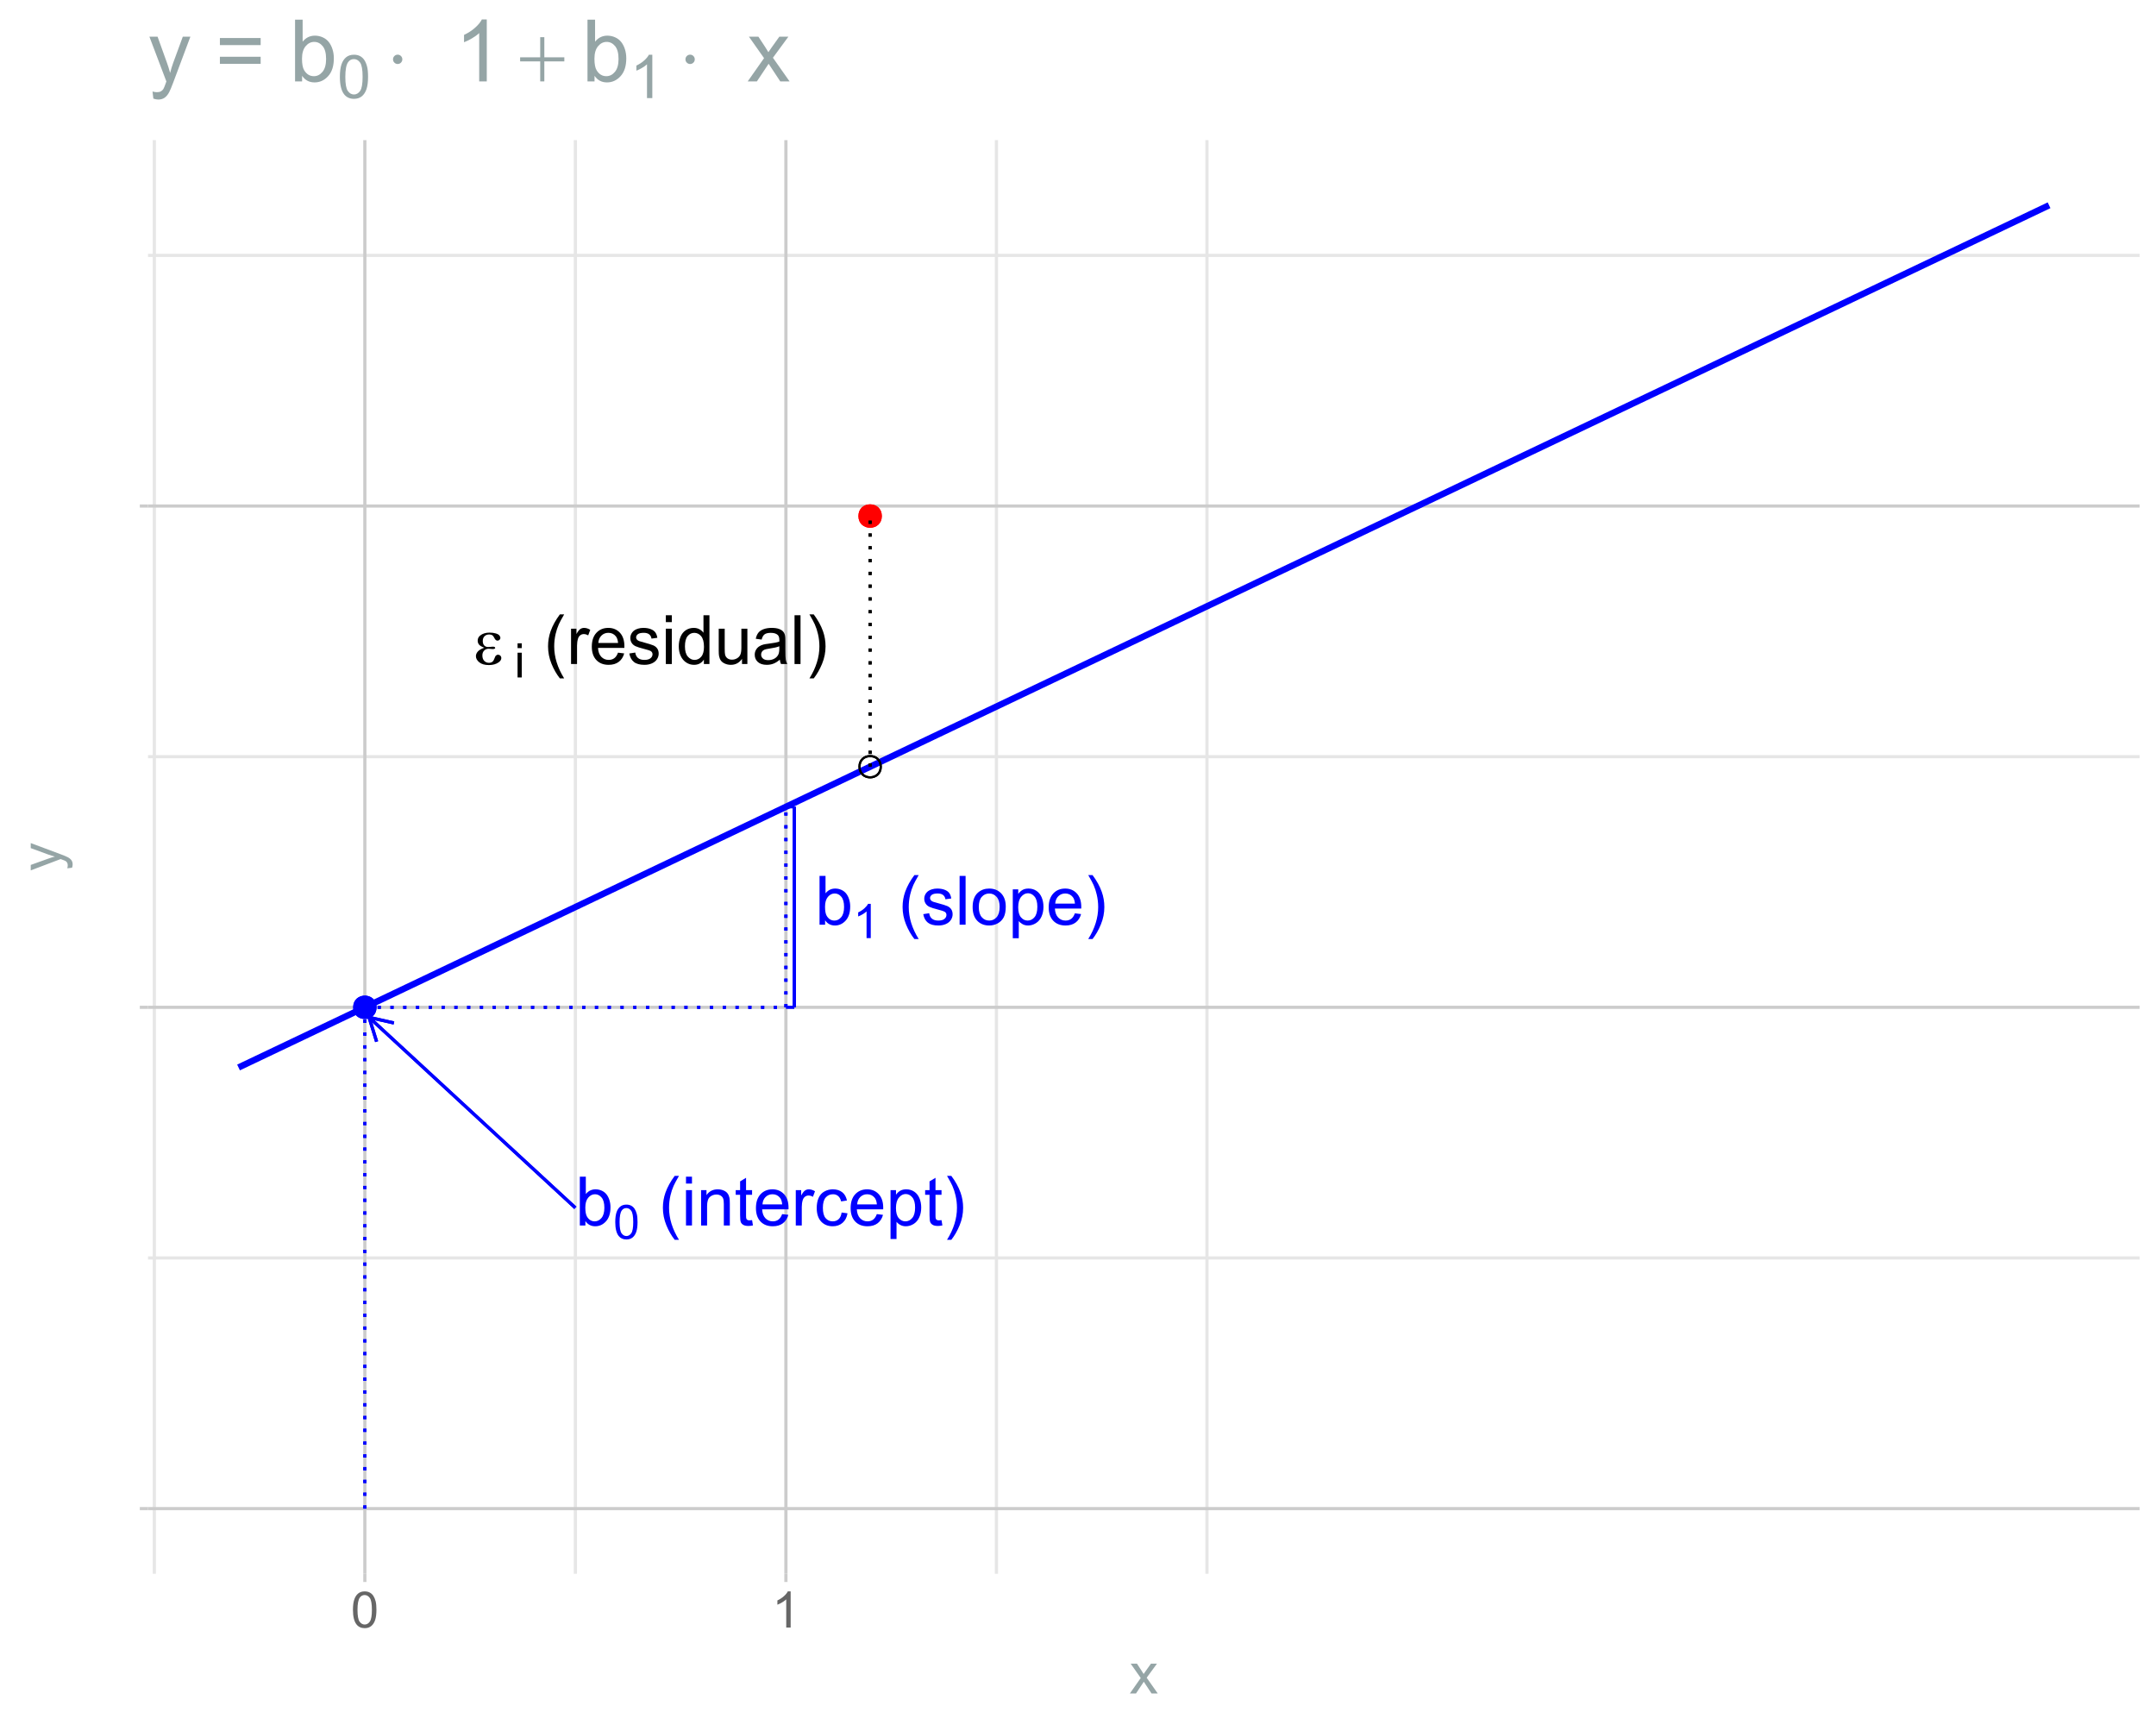 <?xml version="1.0" encoding="UTF-8"?>
<svg xmlns="http://www.w3.org/2000/svg" xmlns:xlink="http://www.w3.org/1999/xlink" width="720" height="576" viewBox="0 0 720 576">
<defs>
<g>
<g id="glyph-0-0">
<path d="M 3.344 0 L 1.488 0 L 1.488 -16.293 L 3.488 -16.293 L 3.488 -10.48 C 4.336 -11.539 5.414 -12.07 6.723 -12.07 C 7.449 -12.07 8.137 -11.926 8.785 -11.633 C 9.434 -11.34 9.969 -10.926 10.387 -10.398 C 10.805 -9.867 11.133 -9.23 11.371 -8.48 C 11.605 -7.73 11.727 -6.934 11.727 -6.078 C 11.727 -4.059 11.227 -2.492 10.227 -1.391 C 9.227 -0.285 8.023 0.266 6.625 0.266 C 5.23 0.266 4.137 -0.316 3.344 -1.477 L 3.344 0 M 3.324 -5.992 C 3.324 -4.574 3.516 -3.555 3.902 -2.922 C 4.531 -1.895 5.383 -1.379 6.457 -1.379 C 7.332 -1.379 8.086 -1.758 8.727 -2.516 C 9.363 -3.277 9.68 -4.41 9.68 -5.914 C 9.68 -7.453 9.375 -8.59 8.762 -9.324 C 8.152 -10.059 7.414 -10.426 6.547 -10.426 C 5.672 -10.426 4.918 -10.047 4.277 -9.285 C 3.641 -8.527 3.324 -7.43 3.324 -5.992 Z M 3.324 -5.992 "/>
</g>
<g id="glyph-0-1">
</g>
<g id="glyph-0-2">
<path d="M 5.324 4.789 C 4.219 3.398 3.285 1.766 2.523 -0.102 C 1.762 -1.969 1.379 -3.902 1.379 -5.902 C 1.379 -7.664 1.664 -9.355 2.234 -10.969 C 2.902 -12.844 3.93 -14.711 5.324 -16.57 L 6.758 -16.57 C 5.859 -15.031 5.27 -13.93 4.98 -13.27 C 4.527 -12.246 4.172 -11.18 3.914 -10.07 C 3.594 -8.684 3.434 -7.293 3.434 -5.891 C 3.434 -2.328 4.543 1.234 6.758 4.789 Z M 5.324 4.789 "/>
</g>
<g id="glyph-0-3">
<path d="M 1.512 -13.992 L 1.512 -16.293 L 3.512 -16.293 L 3.512 -13.992 L 1.512 -13.992 M 1.512 0 L 1.512 -11.805 L 3.512 -11.805 L 3.512 0 Z M 1.512 0 "/>
</g>
<g id="glyph-0-4">
<path d="M 1.5 0 L 1.5 -11.805 L 3.301 -11.805 L 3.301 -10.125 C 4.168 -11.422 5.422 -12.07 7.059 -12.07 C 7.77 -12.07 8.422 -11.941 9.02 -11.688 C 9.617 -11.43 10.062 -11.098 10.359 -10.68 C 10.656 -10.266 10.863 -9.773 10.98 -9.203 C 11.055 -8.832 11.094 -8.184 11.094 -7.258 L 11.094 0 L 9.09 0 L 9.09 -7.18 C 9.09 -7.996 9.016 -8.605 8.859 -9.008 C 8.703 -9.41 8.426 -9.734 8.031 -9.977 C 7.633 -10.215 7.168 -10.336 6.637 -10.336 C 5.781 -10.336 5.047 -10.066 4.43 -9.523 C 3.809 -8.984 3.5 -7.957 3.5 -6.445 L 3.5 0 Z M 1.5 0 "/>
</g>
<g id="glyph-0-5">
<path d="M 5.867 -1.789 L 6.156 -0.023 C 5.594 0.098 5.09 0.156 4.645 0.156 C 3.918 0.156 3.355 0.039 2.957 -0.188 C 2.555 -0.418 2.273 -0.719 2.113 -1.094 C 1.949 -1.469 1.867 -2.258 1.867 -3.457 L 1.867 -10.246 L 0.398 -10.246 L 0.398 -11.805 L 1.867 -11.805 L 1.867 -14.727 L 3.855 -15.926 L 3.855 -11.805 L 5.867 -11.805 L 5.867 -10.246 L 3.855 -10.246 L 3.855 -3.344 C 3.855 -2.773 3.891 -2.406 3.961 -2.246 C 4.031 -2.082 4.148 -1.953 4.309 -1.855 C 4.465 -1.762 4.695 -1.711 4.992 -1.711 C 5.211 -1.711 5.504 -1.738 5.867 -1.789 Z M 5.867 -1.789 "/>
</g>
<g id="glyph-0-6">
<path d="M 9.582 -3.801 L 11.648 -3.547 C 11.32 -2.336 10.719 -1.402 9.836 -0.734 C 8.953 -0.066 7.828 0.266 6.457 0.266 C 4.73 0.266 3.363 -0.266 2.352 -1.328 C 1.34 -2.391 0.832 -3.883 0.832 -5.801 C 0.832 -7.789 1.344 -9.328 2.367 -10.426 C 3.391 -11.523 4.715 -12.07 6.348 -12.07 C 7.926 -12.07 9.215 -11.531 10.215 -10.457 C 11.215 -9.383 11.715 -7.871 11.715 -5.926 C 11.715 -5.805 11.711 -5.629 11.703 -5.391 L 2.902 -5.391 C 2.977 -4.094 3.34 -3.102 4 -2.41 C 4.66 -1.723 5.484 -1.379 6.469 -1.379 C 7.203 -1.379 7.828 -1.57 8.348 -1.957 C 8.867 -2.34 9.277 -2.957 9.582 -3.801 M 3.012 -7.035 L 9.602 -7.035 C 9.516 -8.027 9.262 -8.773 8.848 -9.27 C 8.211 -10.039 7.383 -10.426 6.367 -10.426 C 5.449 -10.426 4.676 -10.117 4.051 -9.504 C 3.426 -8.887 3.078 -8.066 3.012 -7.035 Z M 3.012 -7.035 "/>
</g>
<g id="glyph-0-7">
<path d="M 1.477 0 L 1.477 -11.805 L 3.277 -11.805 L 3.277 -10.016 C 3.738 -10.852 4.164 -11.402 4.551 -11.672 C 4.941 -11.938 5.367 -12.07 5.836 -12.07 C 6.508 -12.07 7.195 -11.855 7.891 -11.426 L 7.203 -9.57 C 6.715 -9.859 6.223 -10.004 5.734 -10.004 C 5.297 -10.004 4.906 -9.871 4.559 -9.609 C 4.207 -9.344 3.961 -8.98 3.812 -8.512 C 3.59 -7.801 3.48 -7.023 3.48 -6.18 L 3.48 0 Z M 1.477 0 "/>
</g>
<g id="glyph-0-8">
<path d="M 9.203 -4.324 L 11.172 -4.066 C 10.953 -2.711 10.406 -1.652 9.52 -0.883 C 8.633 -0.117 7.547 0.266 6.258 0.266 C 4.641 0.266 3.344 -0.262 2.363 -1.316 C 1.379 -2.371 0.891 -3.887 0.891 -5.855 C 0.891 -7.133 1.102 -8.246 1.523 -9.203 C 1.945 -10.16 2.586 -10.875 3.449 -11.352 C 4.312 -11.832 5.254 -12.07 6.27 -12.07 C 7.551 -12.07 8.598 -11.746 9.414 -11.098 C 10.23 -10.449 10.75 -9.527 10.98 -8.336 L 9.035 -8.035 C 8.852 -8.828 8.523 -9.426 8.051 -9.824 C 7.582 -10.227 7.012 -10.426 6.348 -10.426 C 5.34 -10.426 4.52 -10.062 3.891 -9.34 C 3.262 -8.621 2.945 -7.477 2.945 -5.914 C 2.945 -4.328 3.25 -3.176 3.855 -2.457 C 4.465 -1.738 5.258 -1.379 6.234 -1.379 C 7.02 -1.379 7.676 -1.617 8.203 -2.102 C 8.727 -2.582 9.062 -3.324 9.203 -4.324 Z M 9.203 -4.324 "/>
</g>
<g id="glyph-0-9">
<path d="M 1.5 4.523 L 1.5 -11.805 L 3.324 -11.805 L 3.324 -10.27 C 3.754 -10.871 4.238 -11.32 4.777 -11.621 C 5.32 -11.922 5.977 -12.07 6.746 -12.07 C 7.754 -12.07 8.645 -11.812 9.414 -11.293 C 10.184 -10.773 10.766 -10.043 11.16 -9.098 C 11.551 -8.152 11.746 -7.117 11.746 -5.992 C 11.746 -4.781 11.531 -3.695 11.098 -2.73 C 10.664 -1.762 10.035 -1.02 9.207 -0.504 C 8.383 0.008 7.512 0.266 6.602 0.266 C 5.934 0.266 5.336 0.125 4.809 -0.156 C 4.277 -0.438 3.844 -0.793 3.5 -1.223 L 3.5 4.523 L 1.5 4.523 M 3.312 -5.836 C 3.312 -4.316 3.621 -3.195 4.234 -2.469 C 4.848 -1.742 5.594 -1.379 6.469 -1.379 C 7.359 -1.379 8.117 -1.754 8.754 -2.508 C 9.387 -3.258 9.703 -4.422 9.703 -6 C 9.703 -7.508 9.395 -8.633 8.773 -9.379 C 8.156 -10.129 7.418 -10.504 6.559 -10.504 C 5.707 -10.504 4.953 -10.105 4.297 -9.309 C 3.641 -8.512 3.312 -7.355 3.312 -5.836 Z M 3.312 -5.836 "/>
</g>
<g id="glyph-0-10">
<path d="M 2.812 4.789 L 1.379 4.789 C 3.594 1.234 4.703 -2.328 4.703 -5.891 C 4.703 -7.285 4.543 -8.664 4.223 -10.035 C 3.973 -11.148 3.621 -12.215 3.168 -13.238 C 2.879 -13.902 2.281 -15.016 1.379 -16.57 L 2.812 -16.57 C 4.203 -14.711 5.234 -12.844 5.902 -10.969 C 6.473 -9.355 6.758 -7.664 6.758 -5.902 C 6.758 -3.902 6.375 -1.969 5.605 -0.102 C 4.84 1.766 3.91 3.398 2.812 4.789 Z M 2.812 4.789 "/>
</g>
<g id="glyph-0-11">
<path d="M 0.699 -3.523 L 2.68 -3.836 C 2.789 -3.043 3.098 -2.434 3.605 -2.012 C 4.113 -1.59 4.824 -1.379 5.734 -1.379 C 6.652 -1.379 7.336 -1.566 7.781 -1.941 C 8.227 -2.312 8.445 -2.754 8.445 -3.258 C 8.445 -3.707 8.25 -4.062 7.859 -4.324 C 7.582 -4.5 6.902 -4.727 5.812 -5 C 4.348 -5.371 3.328 -5.691 2.762 -5.961 C 2.195 -6.234 1.766 -6.609 1.473 -7.086 C 1.18 -7.562 1.035 -8.09 1.035 -8.668 C 1.035 -9.195 1.152 -9.684 1.395 -10.129 C 1.637 -10.578 1.965 -10.953 2.379 -11.246 C 2.691 -11.477 3.113 -11.672 3.652 -11.832 C 4.188 -11.992 4.766 -12.07 5.379 -12.07 C 6.305 -12.07 7.117 -11.938 7.82 -11.672 C 8.52 -11.402 9.035 -11.043 9.371 -10.586 C 9.703 -10.129 9.934 -9.52 10.059 -8.758 L 8.102 -8.492 C 8.012 -9.098 7.758 -9.574 7.328 -9.914 C 6.902 -10.254 6.301 -10.426 5.523 -10.426 C 4.605 -10.426 3.949 -10.273 3.555 -9.969 C 3.164 -9.664 2.969 -9.309 2.969 -8.902 C 2.969 -8.645 3.051 -8.41 3.211 -8.203 C 3.375 -7.988 3.629 -7.809 3.98 -7.668 C 4.18 -7.594 4.77 -7.426 5.746 -7.156 C 7.16 -6.781 8.148 -6.469 8.707 -6.23 C 9.266 -5.988 9.707 -5.641 10.023 -5.18 C 10.344 -4.719 10.504 -4.148 10.504 -3.469 C 10.504 -2.801 10.309 -2.172 9.918 -1.582 C 9.531 -0.996 8.969 -0.539 8.234 -0.215 C 7.504 0.105 6.672 0.266 5.746 0.266 C 4.211 0.266 3.043 -0.051 2.238 -0.688 C 1.438 -1.328 0.922 -2.27 0.699 -3.523 Z M 0.699 -3.523 "/>
</g>
<g id="glyph-0-12">
<path d="M 1.457 0 L 1.457 -16.293 L 3.457 -16.293 L 3.457 0 Z M 1.457 0 "/>
</g>
<g id="glyph-0-13">
<path d="M 0.754 -5.902 C 0.754 -8.086 1.363 -9.707 2.578 -10.758 C 3.594 -11.633 4.832 -12.07 6.289 -12.07 C 7.914 -12.07 9.238 -11.539 10.27 -10.477 C 11.301 -9.41 11.816 -7.941 11.816 -6.07 C 11.816 -4.551 11.586 -3.355 11.133 -2.484 C 10.676 -1.613 10.012 -0.938 9.141 -0.457 C 8.27 0.027 7.32 0.266 6.289 0.266 C 4.637 0.266 3.305 -0.262 2.285 -1.324 C 1.266 -2.383 0.754 -3.91 0.754 -5.902 M 2.812 -5.902 C 2.812 -4.391 3.141 -3.258 3.801 -2.508 C 4.461 -1.754 5.289 -1.379 6.289 -1.379 C 7.285 -1.379 8.109 -1.758 8.77 -2.512 C 9.43 -3.27 9.758 -4.418 9.758 -5.969 C 9.758 -7.43 9.426 -8.535 8.762 -9.285 C 8.102 -10.039 7.277 -10.414 6.289 -10.414 C 5.289 -10.414 4.461 -10.039 3.801 -9.293 C 3.141 -8.543 2.812 -7.414 2.812 -5.902 Z M 2.812 -5.902 "/>
</g>
<g id="glyph-0-14">
<path d="M 9.16 0 L 9.16 -1.488 C 8.41 -0.32 7.309 0.266 5.855 0.266 C 4.918 0.266 4.051 0.008 3.262 -0.512 C 2.473 -1.031 1.863 -1.754 1.43 -2.684 C 0.996 -3.613 0.777 -4.684 0.777 -5.891 C 0.777 -7.07 0.973 -8.137 1.367 -9.098 C 1.762 -10.055 2.348 -10.793 3.133 -11.305 C 3.918 -11.816 4.797 -12.07 5.77 -12.07 C 6.48 -12.07 7.113 -11.922 7.668 -11.621 C 8.227 -11.32 8.676 -10.93 9.023 -10.449 L 9.023 -16.293 L 11.016 -16.293 L 11.016 0 L 9.16 0 M 2.836 -5.891 C 2.836 -4.379 3.152 -3.25 3.789 -2.5 C 4.426 -1.754 5.18 -1.379 6.047 -1.379 C 6.922 -1.379 7.664 -1.734 8.273 -2.449 C 8.887 -3.164 9.191 -4.258 9.191 -5.723 C 9.191 -7.34 8.879 -8.523 8.258 -9.281 C 7.637 -10.035 6.867 -10.414 5.957 -10.414 C 5.066 -10.414 4.324 -10.051 3.73 -9.324 C 3.133 -8.598 2.836 -7.453 2.836 -5.891 Z M 2.836 -5.891 "/>
</g>
<g id="glyph-0-15">
<path d="M 9.234 0 L 9.234 -1.734 C 8.316 -0.398 7.07 0.266 5.492 0.266 C 4.793 0.266 4.145 0.133 3.539 -0.133 C 2.938 -0.398 2.488 -0.734 2.195 -1.141 C 1.902 -1.543 1.695 -2.039 1.578 -2.621 C 1.496 -3.016 1.457 -3.637 1.457 -4.488 L 1.457 -11.805 L 3.457 -11.805 L 3.457 -5.258 C 3.457 -4.211 3.496 -3.508 3.578 -3.145 C 3.703 -2.621 3.973 -2.207 4.379 -1.906 C 4.785 -1.605 5.289 -1.457 5.891 -1.457 C 6.492 -1.457 7.055 -1.609 7.578 -1.918 C 8.105 -2.227 8.477 -2.645 8.695 -3.172 C 8.914 -3.703 9.023 -4.473 9.023 -5.48 L 9.023 -11.805 L 11.027 -11.805 L 11.027 0 Z M 9.234 0 "/>
</g>
<g id="glyph-0-16">
<path d="M 9.203 -1.457 C 8.461 -0.824 7.75 -0.383 7.062 -0.121 C 6.379 0.137 5.641 0.266 4.855 0.266 C 3.559 0.266 2.562 -0.051 1.867 -0.684 C 1.172 -1.316 0.824 -2.125 0.824 -3.113 C 0.824 -3.691 0.953 -4.219 1.219 -4.695 C 1.48 -5.172 1.824 -5.559 2.25 -5.848 C 2.676 -6.137 3.156 -6.355 3.691 -6.5 C 4.082 -6.605 4.676 -6.707 5.469 -6.801 C 7.082 -6.996 8.273 -7.223 9.035 -7.492 C 9.043 -7.766 9.047 -7.938 9.047 -8.012 C 9.047 -8.828 8.859 -9.402 8.48 -9.734 C 7.969 -10.188 7.211 -10.414 6.203 -10.414 C 5.262 -10.414 4.566 -10.25 4.117 -9.918 C 3.668 -9.59 3.34 -9.008 3.125 -8.168 L 1.168 -8.438 C 1.344 -9.273 1.637 -9.949 2.047 -10.465 C 2.453 -10.98 3.043 -11.375 3.812 -11.652 C 4.582 -11.93 5.477 -12.07 6.492 -12.07 C 7.5 -12.07 8.316 -11.953 8.945 -11.715 C 9.578 -11.477 10.039 -11.18 10.336 -10.82 C 10.633 -10.461 10.84 -10.008 10.957 -9.457 C 11.027 -9.117 11.059 -8.504 11.059 -7.613 L 11.059 -4.945 C 11.059 -3.086 11.102 -1.91 11.188 -1.418 C 11.273 -0.926 11.441 -0.453 11.691 0 L 9.602 0 C 9.395 -0.414 9.262 -0.898 9.203 -1.457 M 9.035 -5.926 C 8.309 -5.629 7.219 -5.375 5.77 -5.168 C 4.945 -5.051 4.363 -4.918 4.023 -4.77 C 3.684 -4.621 3.418 -4.402 3.234 -4.117 C 3.051 -3.832 2.957 -3.516 2.957 -3.168 C 2.957 -2.633 3.16 -2.191 3.562 -1.832 C 3.965 -1.477 4.559 -1.301 5.336 -1.301 C 6.105 -1.301 6.789 -1.469 7.391 -1.805 C 7.992 -2.145 8.434 -2.605 8.715 -3.191 C 8.93 -3.641 9.035 -4.309 9.035 -5.191 Z M 9.035 -5.926 "/>
</g>
<g id="glyph-1-0">
<path d="M 0.66 -5.625 C 0.66 -6.973 0.801 -8.059 1.078 -8.883 C 1.355 -9.703 1.766 -10.336 2.316 -10.781 C 2.863 -11.23 3.551 -11.453 4.379 -11.453 C 4.992 -11.453 5.527 -11.328 5.992 -11.082 C 6.453 -10.836 6.832 -10.48 7.133 -10.016 C 7.434 -9.551 7.672 -8.988 7.844 -8.32 C 8.012 -7.652 8.098 -6.754 8.098 -5.625 C 8.098 -4.285 7.961 -3.207 7.688 -2.383 C 7.41 -1.562 7 -0.926 6.453 -0.477 C 5.906 -0.031 5.215 0.195 4.379 0.195 C 3.281 0.195 2.418 -0.199 1.789 -0.988 C 1.039 -1.938 0.66 -3.484 0.66 -5.625 M 2.102 -5.625 C 2.102 -3.754 2.32 -2.508 2.758 -1.887 C 3.195 -1.266 3.738 -0.957 4.379 -0.957 C 5.023 -0.957 5.562 -1.27 6.004 -1.891 C 6.441 -2.512 6.66 -3.758 6.66 -5.625 C 6.66 -7.504 6.441 -8.75 6.004 -9.367 C 5.562 -9.984 5.02 -10.293 4.363 -10.293 C 3.723 -10.293 3.207 -10.02 2.824 -9.477 C 2.34 -8.781 2.102 -7.496 2.102 -5.625 Z M 2.102 -5.625 "/>
</g>
<g id="glyph-1-1">
<path d="M 5.938 0 L 4.535 0 L 4.535 -8.922 C 4.199 -8.602 3.758 -8.281 3.211 -7.961 C 2.66 -7.637 2.172 -7.395 1.734 -7.234 L 1.734 -8.59 C 2.52 -8.957 3.203 -9.402 3.789 -9.926 C 4.375 -10.453 4.789 -10.961 5.035 -11.453 L 5.938 -11.453 Z M 5.938 0 "/>
</g>
<g id="glyph-1-2">
<path d="M 1.059 -9.797 L 1.059 -11.406 L 2.457 -11.406 L 2.457 -9.797 L 1.059 -9.797 M 1.059 0 L 1.059 -8.262 L 2.457 -8.262 L 2.457 0 Z M 1.059 0 "/>
</g>
<g id="glyph-2-0">
<path d="M 3.602 -5.457 C 2.727 -5.781 2.141 -6.133 1.844 -6.5 C 1.547 -6.871 1.402 -7.312 1.402 -7.824 C 1.402 -8.512 1.688 -9.086 2.266 -9.547 C 3.055 -10.176 4.086 -10.492 5.367 -10.492 C 6.133 -10.492 6.816 -10.402 7.426 -10.227 C 8.031 -10.047 8.445 -9.816 8.664 -9.531 C 8.883 -9.246 8.992 -8.977 8.992 -8.727 C 8.992 -8.496 8.895 -8.285 8.703 -8.098 C 8.512 -7.906 8.289 -7.812 8.035 -7.812 C 7.629 -7.812 7.289 -8.078 7.02 -8.609 C 6.75 -9.137 6.523 -9.461 6.348 -9.582 C 6.059 -9.773 5.703 -9.871 5.281 -9.871 C 4.613 -9.871 4.082 -9.676 3.691 -9.285 C 3.297 -8.898 3.102 -8.367 3.102 -7.703 C 3.102 -7.051 3.266 -6.551 3.59 -6.203 C 3.914 -5.855 4.363 -5.68 4.934 -5.68 C 5.129 -5.68 5.34 -5.695 5.566 -5.723 C 5.93 -5.777 6.215 -5.801 6.426 -5.801 C 6.742 -5.801 6.961 -5.762 7.074 -5.68 C 7.188 -5.598 7.246 -5.5 7.246 -5.391 C 7.246 -5.281 7.199 -5.195 7.102 -5.137 C 6.969 -5.039 6.734 -4.992 6.402 -4.992 C 6.328 -4.992 6.207 -5 6.035 -5.023 C 5.648 -5.074 5.336 -5.102 5.09 -5.102 C 4.469 -5.102 3.957 -4.898 3.562 -4.488 C 3.164 -4.082 2.969 -3.547 2.969 -2.879 C 2.969 -2.102 3.172 -1.496 3.586 -1.062 C 3.996 -0.629 4.527 -0.41 5.18 -0.41 C 5.707 -0.41 6.137 -0.57 6.469 -0.891 C 6.66 -1.074 6.863 -1.461 7.078 -2.047 C 7.219 -2.43 7.336 -2.668 7.426 -2.758 C 7.66 -2.992 7.914 -3.113 8.18 -3.113 C 8.492 -3.113 8.754 -3.004 8.969 -2.789 C 9.184 -2.574 9.293 -2.309 9.293 -1.988 C 9.293 -1.477 9 -1.008 8.414 -0.578 C 7.562 0.035 6.477 0.344 5.156 0.344 C 3.766 0.344 2.691 0.035 1.941 -0.578 C 1.188 -1.191 0.812 -1.875 0.812 -2.621 C 0.812 -3.156 1.012 -3.664 1.418 -4.145 C 1.82 -4.629 2.551 -5.062 3.602 -5.457 Z M 3.602 -5.457 "/>
</g>
<g id="glyph-3-0">
<path d="M 0.695 -5.93 C 0.695 -7.352 0.844 -8.496 1.137 -9.363 C 1.43 -10.23 1.863 -10.898 2.441 -11.371 C 3.016 -11.84 3.742 -12.074 4.617 -12.074 C 5.262 -12.074 5.828 -11.945 6.316 -11.684 C 6.805 -11.426 7.203 -11.051 7.523 -10.562 C 7.84 -10.07 8.09 -9.477 8.27 -8.773 C 8.449 -8.07 8.539 -7.121 8.539 -5.93 C 8.539 -4.52 8.395 -3.383 8.105 -2.516 C 7.816 -1.648 7.383 -0.977 6.805 -0.504 C 6.227 -0.031 5.5 0.203 4.617 0.203 C 3.457 0.203 2.547 -0.211 1.887 -1.043 C 1.094 -2.043 0.695 -3.672 0.695 -5.93 M 2.215 -5.93 C 2.215 -3.957 2.445 -2.645 2.906 -1.988 C 3.371 -1.336 3.941 -1.008 4.617 -1.008 C 5.297 -1.008 5.867 -1.336 6.328 -1.992 C 6.789 -2.648 7.023 -3.961 7.023 -5.93 C 7.023 -7.91 6.789 -9.227 6.328 -9.875 C 5.867 -10.527 5.289 -10.852 4.602 -10.852 C 3.922 -10.852 3.383 -10.566 2.977 -9.992 C 2.469 -9.258 2.215 -7.906 2.215 -5.93 Z M 2.215 -5.93 "/>
</g>
<g id="glyph-3-1">
<path d="M 0.695 -3.148 L 2.246 -3.281 C 2.363 -2.527 2.629 -1.961 3.047 -1.578 C 3.465 -1.199 3.969 -1.008 4.562 -1.008 C 5.273 -1.008 5.875 -1.277 6.367 -1.812 C 6.859 -2.348 7.105 -3.059 7.105 -3.945 C 7.105 -4.789 6.867 -5.453 6.395 -5.938 C 5.922 -6.426 5.301 -6.668 4.535 -6.668 C 4.059 -6.668 3.633 -6.562 3.25 -6.344 C 2.867 -6.129 2.566 -5.848 2.348 -5.504 L 0.961 -5.684 L 2.125 -11.863 L 8.105 -11.863 L 8.105 -10.449 L 3.305 -10.449 L 2.656 -7.219 C 3.379 -7.723 4.137 -7.973 4.93 -7.973 C 5.98 -7.973 6.867 -7.609 7.586 -6.883 C 8.309 -6.156 8.672 -5.219 8.672 -4.078 C 8.672 -2.988 8.352 -2.047 7.719 -1.254 C 6.949 -0.281 5.895 0.203 4.562 0.203 C 3.469 0.203 2.574 -0.102 1.883 -0.715 C 1.191 -1.324 0.797 -2.137 0.695 -3.148 Z M 0.695 -3.148 "/>
</g>
<g id="glyph-3-2">
<path d="M 6.258 0 L 4.781 0 L 4.781 -9.41 C 4.426 -9.07 3.961 -8.73 3.383 -8.391 C 2.809 -8.051 2.289 -7.797 1.828 -7.629 L 1.828 -9.055 C 2.656 -9.445 3.375 -9.914 3.996 -10.469 C 4.613 -11.02 5.051 -11.555 5.309 -12.074 L 6.258 -12.074 Z M 6.258 0 "/>
</g>
<g id="glyph-4-0">
<path d="M 0.141 0 L 3.777 -5.176 L 0.414 -9.957 L 2.523 -9.957 L 4.051 -7.621 C 4.336 -7.18 4.57 -6.805 4.742 -6.508 C 5.02 -6.918 5.273 -7.285 5.504 -7.602 L 7.18 -9.957 L 9.195 -9.957 L 5.758 -5.27 L 9.461 0 L 7.387 0 L 5.344 -3.094 L 4.801 -3.93 L 2.184 0 Z M 0.141 0 "/>
</g>
<g id="glyph-5-0">
<path d="M 3.836 -1.191 L 2.25 -1.004 C 2.352 -1.371 2.398 -1.695 2.398 -1.969 C 2.398 -2.344 2.336 -2.645 2.211 -2.867 C 2.086 -3.094 1.914 -3.277 1.688 -3.422 C 1.52 -3.527 1.102 -3.699 0.43 -3.938 C 0.336 -3.969 0.199 -4.02 0.02 -4.086 L -9.957 -0.309 L -9.957 -2.129 L -4.191 -4.199 C -3.461 -4.469 -2.691 -4.711 -1.883 -4.922 C -2.66 -5.117 -3.414 -5.348 -4.152 -5.617 L -9.957 -7.742 L -9.957 -9.43 L 0.168 -5.645 C 1.262 -5.238 2.016 -4.922 2.43 -4.695 C 2.984 -4.398 3.391 -4.055 3.652 -3.664 C 3.91 -3.277 4.039 -2.816 4.039 -2.277 C 4.039 -1.953 3.973 -1.59 3.836 -1.191 Z M 3.836 -1.191 "/>
</g>
<g id="glyph-6-0">
<path d="M 1.785 5.75 L 1.504 3.375 C 2.059 3.523 2.539 3.602 2.953 3.602 C 3.516 3.602 3.965 3.508 4.305 3.32 C 4.641 3.133 4.918 2.867 5.133 2.531 C 5.293 2.277 5.551 1.648 5.906 0.648 C 5.953 0.508 6.027 0.301 6.133 0.027 L 0.465 -14.934 L 3.191 -14.934 L 6.301 -6.285 C 6.703 -5.188 7.062 -4.035 7.383 -2.828 C 7.672 -3.988 8.02 -5.125 8.422 -6.23 L 11.617 -14.934 L 14.148 -14.934 L 8.465 0.254 C 7.855 1.895 7.383 3.023 7.047 3.641 C 6.594 4.477 6.078 5.09 5.5 5.477 C 4.918 5.867 4.223 6.062 3.418 6.062 C 2.93 6.062 2.387 5.957 1.785 5.75 Z M 1.785 5.75 "/>
</g>
<g id="glyph-6-1">
</g>
<g id="glyph-6-2">
<path d="M 15.215 -12.121 L 1.602 -12.121 L 1.602 -14.484 L 15.215 -14.484 L 15.215 -12.121 M 15.215 -5.863 L 1.602 -5.863 L 1.602 -8.227 L 15.215 -8.227 Z M 15.215 -5.863 "/>
</g>
<g id="glyph-6-3">
<path d="M 4.234 0 L 1.883 0 L 1.883 -20.617 L 4.414 -20.617 L 4.414 -13.262 C 5.484 -14.602 6.848 -15.273 8.508 -15.273 C 9.426 -15.273 10.297 -15.086 11.117 -14.715 C 11.938 -14.348 12.613 -13.824 13.141 -13.156 C 13.672 -12.484 14.086 -11.676 14.387 -10.73 C 14.688 -9.781 14.836 -8.77 14.836 -7.691 C 14.836 -5.133 14.203 -3.156 12.938 -1.758 C 11.672 -0.359 10.152 0.336 8.383 0.336 C 6.617 0.336 5.234 -0.398 4.234 -1.871 L 4.234 0 M 4.203 -7.578 C 4.203 -5.789 4.449 -4.496 4.938 -3.699 C 5.734 -2.395 6.812 -1.742 8.172 -1.742 C 9.277 -1.742 10.234 -2.223 11.039 -3.184 C 11.844 -4.145 12.25 -5.578 12.25 -7.48 C 12.25 -9.43 11.863 -10.871 11.09 -11.797 C 10.316 -12.727 9.379 -13.191 8.281 -13.191 C 7.176 -13.191 6.219 -12.711 5.414 -11.75 C 4.609 -10.789 4.203 -9.398 4.203 -7.578 Z M 4.203 -7.578 "/>
</g>
<g id="glyph-6-4">
<path d="M 10.73 0 L 8.199 0 L 8.199 -16.129 C 7.59 -15.547 6.789 -14.969 5.801 -14.387 C 4.812 -13.805 3.922 -13.367 3.137 -13.078 L 3.137 -15.523 C 4.551 -16.191 5.789 -16.996 6.848 -17.945 C 7.906 -18.891 8.656 -19.809 9.098 -20.699 L 10.73 -20.699 Z M 10.73 0 "/>
</g>
<g id="glyph-6-5">
<path d="M 0.211 0 L 5.668 -7.762 L 0.617 -14.934 L 3.781 -14.934 L 6.074 -11.434 C 6.508 -10.766 6.852 -10.211 7.117 -9.758 C 7.527 -10.379 7.906 -10.926 8.254 -11.406 L 10.773 -14.934 L 13.797 -14.934 L 8.633 -7.902 L 14.188 0 L 11.082 0 L 8.016 -4.641 L 7.199 -5.891 L 3.277 0 Z M 0.211 0 "/>
</g>
<g id="glyph-7-0">
<path d="M 0.836 -7.117 C 0.836 -8.824 1.012 -10.195 1.363 -11.238 C 1.715 -12.277 2.234 -13.078 2.93 -13.645 C 3.621 -14.207 4.492 -14.488 5.543 -14.488 C 6.316 -14.488 6.996 -14.336 7.578 -14.023 C 8.164 -13.711 8.645 -13.262 9.027 -12.672 C 9.406 -12.086 9.707 -11.371 9.922 -10.527 C 10.141 -9.684 10.246 -8.547 10.246 -7.117 C 10.246 -5.426 10.074 -4.059 9.727 -3.016 C 9.379 -1.977 8.859 -1.172 8.164 -0.605 C 7.473 -0.039 6.598 0.246 5.543 0.246 C 4.152 0.246 3.059 -0.254 2.266 -1.25 C 1.312 -2.449 0.836 -4.406 0.836 -7.117 M 2.656 -7.117 C 2.656 -4.746 2.934 -3.172 3.488 -2.387 C 4.043 -1.602 4.727 -1.211 5.543 -1.211 C 6.355 -1.211 7.039 -1.605 7.594 -2.391 C 8.148 -3.18 8.426 -4.754 8.426 -7.117 C 8.426 -9.492 8.148 -11.07 7.594 -11.852 C 7.039 -12.633 6.348 -13.023 5.523 -13.023 C 4.707 -13.023 4.059 -12.68 3.574 -11.988 C 2.965 -11.109 2.656 -9.484 2.656 -7.117 Z M 2.656 -7.117 "/>
</g>
<g id="glyph-7-1">
<path d="M 7.512 0 L 5.738 0 L 5.738 -11.289 C 5.312 -10.883 4.754 -10.477 4.059 -10.07 C 3.367 -9.664 2.746 -9.359 2.195 -9.156 L 2.195 -10.867 C 3.188 -11.332 4.051 -11.898 4.793 -12.562 C 5.535 -13.223 6.059 -13.867 6.367 -14.488 L 7.512 -14.488 Z M 7.512 0 "/>
</g>
<g id="glyph-8-0">
<path d="M 5.148 -7.367 C 5.148 -6.938 4.996 -6.57 4.691 -6.266 C 4.387 -5.961 4.023 -5.809 3.602 -5.809 C 3.168 -5.809 2.801 -5.961 2.496 -6.266 C 2.191 -6.57 2.039 -6.938 2.039 -7.367 C 2.039 -7.801 2.191 -8.168 2.496 -8.473 C 2.801 -8.777 3.168 -8.93 3.602 -8.93 C 4.023 -8.93 4.387 -8.777 4.691 -8.473 C 4.996 -8.168 5.148 -7.801 5.148 -7.367 Z M 5.148 -7.367 "/>
</g>
<g id="glyph-8-1">
<path d="M 7.227 -14.766 L 8.605 -14.766 L 8.605 -8.043 L 15.285 -8.043 L 15.285 -6.68 L 8.605 -6.68 L 8.605 0 L 7.227 0 L 7.227 -6.68 L 0.52 -6.68 L 0.52 -8.043 L 7.227 -8.043 Z M 7.227 -14.766 "/>
</g>
</g>
<clipPath id="clip-0">
<path clip-rule="nonzero" d="M 49.43 46.781 L 714.52 46.781 L 714.52 525.504 L 49.43 525.504 Z M 49.43 46.781 "/>
</clipPath>
<clipPath id="clip-1">
<path clip-rule="nonzero" d="M 49.43 419 L 714.52 419 L 714.52 421 L 49.43 421 Z M 49.43 419 "/>
</clipPath>
<clipPath id="clip-2">
<path clip-rule="nonzero" d="M 49.43 252 L 714.52 252 L 714.52 254 L 49.43 254 Z M 49.43 252 "/>
</clipPath>
<clipPath id="clip-3">
<path clip-rule="nonzero" d="M 49.43 84 L 714.52 84 L 714.52 86 L 49.43 86 Z M 49.43 84 "/>
</clipPath>
<clipPath id="clip-4">
<path clip-rule="nonzero" d="M 51 46.781 L 53 46.781 L 53 525.504 L 51 525.504 Z M 51 46.781 "/>
</clipPath>
<clipPath id="clip-5">
<path clip-rule="nonzero" d="M 191 46.781 L 193 46.781 L 193 525.504 L 191 525.504 Z M 191 46.781 "/>
</clipPath>
<clipPath id="clip-6">
<path clip-rule="nonzero" d="M 332 46.781 L 334 46.781 L 334 525.504 L 332 525.504 Z M 332 46.781 "/>
</clipPath>
<clipPath id="clip-7">
<path clip-rule="nonzero" d="M 402 46.781 L 404 46.781 L 404 525.504 L 402 525.504 Z M 402 46.781 "/>
</clipPath>
<clipPath id="clip-8">
<path clip-rule="nonzero" d="M 49.43 503 L 714.52 503 L 714.52 505 L 49.43 505 Z M 49.43 503 "/>
</clipPath>
<clipPath id="clip-9">
<path clip-rule="nonzero" d="M 49.43 335 L 714.52 335 L 714.52 337 L 49.43 337 Z M 49.43 335 "/>
</clipPath>
<clipPath id="clip-10">
<path clip-rule="nonzero" d="M 49.43 168 L 714.52 168 L 714.52 170 L 49.43 170 Z M 49.43 168 "/>
</clipPath>
<clipPath id="clip-11">
<path clip-rule="nonzero" d="M 121 46.781 L 123 46.781 L 123 525.504 L 121 525.504 Z M 121 46.781 "/>
</clipPath>
<clipPath id="clip-12">
<path clip-rule="nonzero" d="M 261 46.781 L 263 46.781 L 263 525.504 L 261 525.504 Z M 261 46.781 "/>
</clipPath>
</defs>
<rect x="-72" y="-57.6" width="864" height="691.2" fill="rgb(100%, 100%, 100%)" fill-opacity="1"/>
<path fill="none" stroke-width="1.067" stroke-linecap="round" stroke-linejoin="round" stroke="rgb(100%, 100%, 100%)" stroke-opacity="1" stroke-miterlimit="10" d="M 0 576 L 720 576 L 720 0 L 0 0 Z M 0 576 "/>
<g clip-path="url(#clip-0)">
<path fill-rule="nonzero" fill="rgb(100%, 100%, 100%)" fill-opacity="1" stroke-width="1.067" stroke-linecap="round" stroke-linejoin="round" stroke="rgb(100%, 100%, 100%)" stroke-opacity="1" stroke-miterlimit="10" d="M 49.43 525.504 L 714.52 525.504 L 714.52 46.781 L 49.43 46.781 Z M 49.43 525.504 "/>
</g>
<g clip-path="url(#clip-1)">
<path fill="none" stroke-width="1.067" stroke-linecap="butt" stroke-linejoin="round" stroke="rgb(90.196%, 90.196%, 90.196%)" stroke-opacity="1" stroke-miterlimit="10" d="M 49.43 420.051 L 714.52 420.051 "/>
</g>
<g clip-path="url(#clip-2)">
<path fill="none" stroke-width="1.067" stroke-linecap="butt" stroke-linejoin="round" stroke="rgb(90.196%, 90.196%, 90.196%)" stroke-opacity="1" stroke-miterlimit="10" d="M 49.43 252.664 L 714.52 252.664 "/>
</g>
<g clip-path="url(#clip-3)">
<path fill="none" stroke-width="1.067" stroke-linecap="butt" stroke-linejoin="round" stroke="rgb(90.196%, 90.196%, 90.196%)" stroke-opacity="1" stroke-miterlimit="10" d="M 49.43 85.281 L 714.52 85.281 "/>
</g>
<g clip-path="url(#clip-4)">
<path fill="none" stroke-width="1.067" stroke-linecap="butt" stroke-linejoin="round" stroke="rgb(90.196%, 90.196%, 90.196%)" stroke-opacity="1" stroke-miterlimit="10" d="M 51.539 525.504 L 51.539 46.781 "/>
</g>
<g clip-path="url(#clip-5)">
<path fill="none" stroke-width="1.067" stroke-linecap="butt" stroke-linejoin="round" stroke="rgb(90.196%, 90.196%, 90.196%)" stroke-opacity="1" stroke-miterlimit="10" d="M 192.148 525.504 L 192.148 46.781 "/>
</g>
<g clip-path="url(#clip-6)">
<path fill="none" stroke-width="1.067" stroke-linecap="butt" stroke-linejoin="round" stroke="rgb(90.196%, 90.196%, 90.196%)" stroke-opacity="1" stroke-miterlimit="10" d="M 332.762 525.504 L 332.762 46.781 "/>
</g>
<g clip-path="url(#clip-7)">
<path fill="none" stroke-width="1.067" stroke-linecap="butt" stroke-linejoin="round" stroke="rgb(90.196%, 90.196%, 90.196%)" stroke-opacity="1" stroke-miterlimit="10" d="M 403.066 525.504 L 403.066 46.781 "/>
</g>
<g clip-path="url(#clip-8)">
<path fill="none" stroke-width="1.067" stroke-linecap="butt" stroke-linejoin="round" stroke="rgb(80%, 80%, 80%)" stroke-opacity="1" stroke-miterlimit="10" d="M 49.43 503.742 L 714.52 503.742 "/>
</g>
<g clip-path="url(#clip-9)">
<path fill="none" stroke-width="1.067" stroke-linecap="butt" stroke-linejoin="round" stroke="rgb(80%, 80%, 80%)" stroke-opacity="1" stroke-miterlimit="10" d="M 49.43 336.359 L 714.52 336.359 "/>
</g>
<g clip-path="url(#clip-10)">
<path fill="none" stroke-width="1.067" stroke-linecap="butt" stroke-linejoin="round" stroke="rgb(80%, 80%, 80%)" stroke-opacity="1" stroke-miterlimit="10" d="M 49.43 168.973 L 714.52 168.973 "/>
</g>
<g clip-path="url(#clip-11)">
<path fill="none" stroke-width="1.067" stroke-linecap="butt" stroke-linejoin="round" stroke="rgb(80%, 80%, 80%)" stroke-opacity="1" stroke-miterlimit="10" d="M 121.844 525.504 L 121.844 46.781 "/>
</g>
<g clip-path="url(#clip-12)">
<path fill="none" stroke-width="1.067" stroke-linecap="butt" stroke-linejoin="round" stroke="rgb(80%, 80%, 80%)" stroke-opacity="1" stroke-miterlimit="10" d="M 262.457 525.504 L 262.457 46.781 "/>
</g>
<path fill="none" stroke-width="2.134" stroke-linecap="butt" stroke-linejoin="round" stroke="rgb(0%, 0%, 100%)" stroke-opacity="1" stroke-miterlimit="10" d="M 79.66 356.445 L 109.895 342.051 L 115.938 339.172 L 121.984 336.289 L 146.172 324.773 L 152.215 321.895 L 188.496 304.621 L 194.539 301.742 L 224.773 287.348 L 230.816 284.469 L 267.098 267.195 L 273.141 264.316 L 303.375 249.922 L 309.422 247.039 L 315.465 244.16 L 345.699 229.766 L 351.742 226.887 L 388.023 209.613 L 394.066 206.734 L 424.301 192.34 L 430.344 189.461 L 466.625 172.188 L 472.668 169.309 L 490.809 160.672 L 496.855 157.789 L 502.902 154.91 L 508.945 152.031 L 545.227 134.758 L 551.27 131.879 L 581.504 117.484 L 587.547 114.605 L 623.828 97.332 L 629.871 94.453 L 660.105 80.059 L 666.148 77.18 L 678.242 71.422 L 684.289 68.539 "/>
<path fill="none" stroke-width="1.067" stroke-linecap="butt" stroke-linejoin="round" stroke="rgb(0%, 0%, 100%)" stroke-opacity="1" stroke-dasharray="1.067 3.201" stroke-miterlimit="10" d="M 121.844 503.742 L 121.844 336.359 "/>
<path fill="none" stroke-width="1.067" stroke-linecap="butt" stroke-linejoin="round" stroke="rgb(0%, 0%, 100%)" stroke-opacity="1" stroke-dasharray="1.067 3.201" stroke-miterlimit="10" d="M 121.844 503.742 L 121.844 336.359 "/>
<path fill="none" stroke-width="1.067" stroke-linecap="butt" stroke-linejoin="round" stroke="rgb(0%, 0%, 100%)" stroke-opacity="1" stroke-dasharray="1.067 3.201" stroke-miterlimit="10" d="M 121.844 336.359 L 262.457 336.359 "/>
<path fill="none" stroke-width="1.067" stroke-linecap="butt" stroke-linejoin="round" stroke="rgb(0%, 0%, 100%)" stroke-opacity="1" stroke-dasharray="1.067 3.201" stroke-miterlimit="10" d="M 121.844 336.359 L 262.457 336.359 "/>
<path fill="none" stroke-width="1.067" stroke-linecap="butt" stroke-linejoin="round" stroke="rgb(0%, 0%, 100%)" stroke-opacity="1" stroke-dasharray="1.067 3.201" stroke-miterlimit="10" d="M 262.457 336.359 L 262.457 269.402 "/>
<path fill="none" stroke-width="1.067" stroke-linecap="butt" stroke-linejoin="round" stroke="rgb(0%, 0%, 100%)" stroke-opacity="1" stroke-dasharray="1.067 3.201" stroke-miterlimit="10" d="M 262.457 336.359 L 262.457 269.402 "/>
<path fill-rule="nonzero" fill="rgb(0%, 0%, 100%)" fill-opacity="1" stroke-width="0.709" stroke-linecap="round" stroke-linejoin="round" stroke="rgb(0%, 0%, 100%)" stroke-opacity="1" stroke-miterlimit="10" d="M 125.398 336.359 C 125.398 341.098 118.289 341.098 118.289 336.359 C 118.289 331.617 125.398 331.617 125.398 336.359 "/>
<path fill-rule="nonzero" fill="rgb(0%, 0%, 100%)" fill-opacity="1" stroke-width="0.709" stroke-linecap="round" stroke-linejoin="round" stroke="rgb(0%, 0%, 100%)" stroke-opacity="1" stroke-miterlimit="10" d="M 125.398 336.359 C 125.398 341.098 118.289 341.098 118.289 336.359 C 118.289 331.617 125.398 331.617 125.398 336.359 "/>
<g fill="rgb(0%, 0%, 100%)" fill-opacity="1">
<use xlink:href="#glyph-0-0" x="192.148" y="409.203"/>
</g>
<g fill="rgb(0%, 0%, 100%)" fill-opacity="1">
<use xlink:href="#glyph-1-0" x="204.809" y="413.684"/>
</g>
<g fill="rgb(0%, 0%, 100%)" fill-opacity="1">
<use xlink:href="#glyph-0-1" x="213.672" y="409.203"/>
<use xlink:href="#glyph-0-2" x="219.996" y="409.203"/>
<use xlink:href="#glyph-0-3" x="227.576" y="409.203"/>
<use xlink:href="#glyph-0-4" x="232.633" y="409.203"/>
<use xlink:href="#glyph-0-5" x="245.292" y="409.203"/>
<use xlink:href="#glyph-0-6" x="251.616" y="409.203"/>
<use xlink:href="#glyph-0-7" x="264.276" y="409.203"/>
<use xlink:href="#glyph-0-8" x="271.856" y="409.203"/>
<use xlink:href="#glyph-0-6" x="283.237" y="409.203"/>
<use xlink:href="#glyph-0-9" x="295.896" y="409.203"/>
<use xlink:href="#glyph-0-5" x="308.555" y="409.203"/>
<use xlink:href="#glyph-0-10" x="314.879" y="409.203"/>
</g>
<path fill="none" stroke-width="1.067" stroke-linecap="butt" stroke-linejoin="round" stroke="rgb(0%, 0%, 100%)" stroke-opacity="1" stroke-miterlimit="10" d="M 192.148 403.312 L 123.25 339.707 "/>
<path fill="none" stroke-width="1.067" stroke-linecap="butt" stroke-linejoin="round" stroke="rgb(0%, 0%, 100%)" stroke-opacity="1" stroke-miterlimit="10" d="M 131.547 341.578 L 123.25 339.707 L 125.777 347.824 "/>
<path fill="none" stroke-width="1.067" stroke-linecap="butt" stroke-linejoin="round" stroke="rgb(0%, 0%, 100%)" stroke-opacity="1" stroke-miterlimit="10" d="M 192.148 403.312 L 123.25 339.707 "/>
<path fill="none" stroke-width="1.067" stroke-linecap="butt" stroke-linejoin="round" stroke="rgb(0%, 0%, 100%)" stroke-opacity="1" stroke-miterlimit="10" d="M 131.547 341.578 L 123.25 339.707 L 125.777 347.824 "/>
<path fill="none" stroke-width="1.067" stroke-linecap="butt" stroke-linejoin="round" stroke="rgb(0%, 0%, 100%)" stroke-opacity="1" stroke-miterlimit="10" d="M 265.27 336.359 L 265.27 269.402 "/>
<path fill="none" stroke-width="1.067" stroke-linecap="butt" stroke-linejoin="round" stroke="rgb(0%, 0%, 100%)" stroke-opacity="1" stroke-miterlimit="10" d="M 265.27 336.359 L 265.27 269.402 "/>
<path fill="none" stroke-width="1.067" stroke-linecap="butt" stroke-linejoin="round" stroke="rgb(0%, 0%, 100%)" stroke-opacity="1" stroke-miterlimit="10" d="M 262.457 336.359 L 265.27 336.359 "/>
<path fill="none" stroke-width="1.067" stroke-linecap="butt" stroke-linejoin="round" stroke="rgb(0%, 0%, 100%)" stroke-opacity="1" stroke-miterlimit="10" d="M 262.457 269.402 L 265.27 269.402 "/>
<g fill="rgb(0%, 0%, 100%)" fill-opacity="1">
<use xlink:href="#glyph-0-0" x="272.199" y="308.77"/>
</g>
<g fill="rgb(0%, 0%, 100%)" fill-opacity="1">
<use xlink:href="#glyph-1-1" x="284.855" y="313.254"/>
</g>
<g fill="rgb(0%, 0%, 100%)" fill-opacity="1">
<use xlink:href="#glyph-0-1" x="293.719" y="308.77"/>
<use xlink:href="#glyph-0-2" x="300.043" y="308.77"/>
<use xlink:href="#glyph-0-11" x="307.623" y="308.77"/>
<use xlink:href="#glyph-0-12" x="319.004" y="308.77"/>
<use xlink:href="#glyph-0-13" x="324.061" y="308.77"/>
<use xlink:href="#glyph-0-9" x="336.72" y="308.77"/>
<use xlink:href="#glyph-0-6" x="349.379" y="308.77"/>
<use xlink:href="#glyph-0-10" x="362.039" y="308.77"/>
</g>
<path fill-rule="nonzero" fill="rgb(100%, 0%, 0%)" fill-opacity="1" stroke-width="0.709" stroke-linecap="round" stroke-linejoin="round" stroke="rgb(100%, 0%, 0%)" stroke-opacity="1" stroke-miterlimit="10" d="M 294.133 172.32 C 294.133 177.059 287.023 177.059 287.023 172.32 C 287.023 167.578 294.133 167.578 294.133 172.32 "/>
<path fill-rule="nonzero" fill="rgb(100%, 0%, 0%)" fill-opacity="1" stroke-width="0.709" stroke-linecap="round" stroke-linejoin="round" stroke="rgb(100%, 0%, 0%)" stroke-opacity="1" stroke-miterlimit="10" d="M 294.133 172.32 C 294.133 177.059 287.023 177.059 287.023 172.32 C 287.023 167.578 294.133 167.578 294.133 172.32 "/>
<path fill="none" stroke-width="1.067" stroke-linecap="butt" stroke-linejoin="round" stroke="rgb(0%, 0%, 0%)" stroke-opacity="1" stroke-dasharray="1.067 3.201" stroke-miterlimit="10" d="M 290.578 256.012 L 290.578 172.32 "/>
<path fill="none" stroke-width="1.067" stroke-linecap="butt" stroke-linejoin="round" stroke="rgb(0%, 0%, 0%)" stroke-opacity="1" stroke-dasharray="1.067 3.201" stroke-miterlimit="10" d="M 290.578 256.012 L 290.578 172.32 "/>
<g fill="rgb(0%, 0%, 0%)" fill-opacity="1">
<use xlink:href="#glyph-2-0" x="158.121" y="221.73"/>
</g>
<g fill="rgb(0%, 0%, 0%)" fill-opacity="1">
<use xlink:href="#glyph-1-2" x="171.781" y="226.211"/>
</g>
<g fill="rgb(0%, 0%, 0%)" fill-opacity="1">
<use xlink:href="#glyph-0-1" x="175.32" y="221.73"/>
<use xlink:href="#glyph-0-2" x="181.644" y="221.73"/>
<use xlink:href="#glyph-0-7" x="189.224" y="221.73"/>
<use xlink:href="#glyph-0-6" x="196.804" y="221.73"/>
<use xlink:href="#glyph-0-11" x="209.464" y="221.73"/>
<use xlink:href="#glyph-0-3" x="220.845" y="221.73"/>
<use xlink:href="#glyph-0-14" x="225.902" y="221.73"/>
<use xlink:href="#glyph-0-15" x="238.561" y="221.73"/>
<use xlink:href="#glyph-0-16" x="251.22" y="221.73"/>
<use xlink:href="#glyph-0-12" x="263.88" y="221.73"/>
<use xlink:href="#glyph-0-10" x="268.937" y="221.73"/>
</g>
<path fill="none" stroke-width="0.709" stroke-linecap="round" stroke-linejoin="round" stroke="rgb(0%, 0%, 0%)" stroke-opacity="1" stroke-miterlimit="10" d="M 294.133 256.012 C 294.133 260.754 287.023 260.754 287.023 256.012 C 287.023 251.273 294.133 251.273 294.133 256.012 "/>
<path fill="none" stroke-width="0.709" stroke-linecap="round" stroke-linejoin="round" stroke="rgb(0%, 0%, 0%)" stroke-opacity="1" stroke-miterlimit="10" d="M 294.133 256.012 C 294.133 260.754 287.023 260.754 287.023 256.012 C 287.023 251.273 294.133 251.273 294.133 256.012 "/>
<g fill="rgb(100%, 100%, 100%)" fill-opacity="1">
<use xlink:href="#glyph-3-0" x="32.676" y="510.258"/>
</g>
<g fill="rgb(100%, 100%, 100%)" fill-opacity="1">
<use xlink:href="#glyph-3-1" x="32.676" y="342.871"/>
</g>
<g fill="rgb(100%, 100%, 100%)" fill-opacity="1">
<use xlink:href="#glyph-3-2" x="28.004" y="175.484"/>
<use xlink:href="#glyph-3-0" x="37.347" y="175.484"/>
</g>
<path fill="none" stroke-width="1.067" stroke-linecap="butt" stroke-linejoin="round" stroke="rgb(80%, 80%, 80%)" stroke-opacity="1" stroke-miterlimit="10" d="M 46.691 503.742 L 49.43 503.742 "/>
<path fill="none" stroke-width="1.067" stroke-linecap="butt" stroke-linejoin="round" stroke="rgb(80%, 80%, 80%)" stroke-opacity="1" stroke-miterlimit="10" d="M 46.691 336.359 L 49.43 336.359 "/>
<path fill="none" stroke-width="1.067" stroke-linecap="butt" stroke-linejoin="round" stroke="rgb(80%, 80%, 80%)" stroke-opacity="1" stroke-miterlimit="10" d="M 46.691 168.973 L 49.43 168.973 "/>
<path fill="none" stroke-width="1.067" stroke-linecap="butt" stroke-linejoin="round" stroke="rgb(80%, 80%, 80%)" stroke-opacity="1" stroke-miterlimit="10" d="M 121.844 528.242 L 121.844 525.504 "/>
<path fill="none" stroke-width="1.067" stroke-linecap="butt" stroke-linejoin="round" stroke="rgb(80%, 80%, 80%)" stroke-opacity="1" stroke-miterlimit="10" d="M 262.457 528.242 L 262.457 525.504 "/>
<g fill="rgb(40%, 40%, 40%)" fill-opacity="1">
<use xlink:href="#glyph-3-0" x="117.172" y="543.461"/>
</g>
<g fill="rgb(40%, 40%, 40%)" fill-opacity="1">
<use xlink:href="#glyph-3-2" x="257.785" y="543.461"/>
</g>
<g fill="rgb(58.431%, 64.706%, 65.098%)" fill-opacity="1">
<use xlink:href="#glyph-4-0" x="377.176" y="565.48"/>
</g>
<g fill="rgb(58.431%, 64.706%, 65.098%)" fill-opacity="1">
<use xlink:href="#glyph-5-0" x="20.223" y="290.941"/>
</g>
<g fill="rgb(58.431%, 64.706%, 65.098%)" fill-opacity="1">
<use xlink:href="#glyph-6-0" x="49.43" y="27.18"/>
<use xlink:href="#glyph-6-1" x="63.83" y="27.18"/>
<use xlink:href="#glyph-6-2" x="71.831" y="27.18"/>
<use xlink:href="#glyph-6-1" x="88.65" y="27.18"/>
</g>
<g fill="rgb(58.431%, 64.706%, 65.098%)" fill-opacity="1">
<use xlink:href="#glyph-6-3" x="96.652" y="27.18"/>
</g>
<g fill="rgb(58.431%, 64.706%, 65.098%)" fill-opacity="1">
<use xlink:href="#glyph-7-0" x="112.668" y="32.758"/>
</g>
<g fill="rgb(58.431%, 64.706%, 65.098%)" fill-opacity="1">
<use xlink:href="#glyph-8-0" x="129.211" y="27.18"/>
</g>
<g fill="rgb(58.431%, 64.706%, 65.098%)" fill-opacity="1">
<use xlink:href="#glyph-6-4" x="151.828" y="27.18"/>
</g>
<g fill="rgb(58.431%, 64.706%, 65.098%)" fill-opacity="1">
<use xlink:href="#glyph-8-1" x="173.176" y="27.18"/>
</g>
<g fill="rgb(58.431%, 64.706%, 65.098%)" fill-opacity="1">
<use xlink:href="#glyph-6-3" x="194.312" y="27.18"/>
</g>
<g fill="rgb(58.431%, 64.706%, 65.098%)" fill-opacity="1">
<use xlink:href="#glyph-7-1" x="210.328" y="32.758"/>
</g>
<g fill="rgb(58.431%, 64.706%, 65.098%)" fill-opacity="1">
<use xlink:href="#glyph-8-0" x="226.871" y="27.18"/>
</g>
<g fill="rgb(58.431%, 64.706%, 65.098%)" fill-opacity="1">
<use xlink:href="#glyph-6-5" x="249.488" y="27.18"/>
</g>
</svg>
